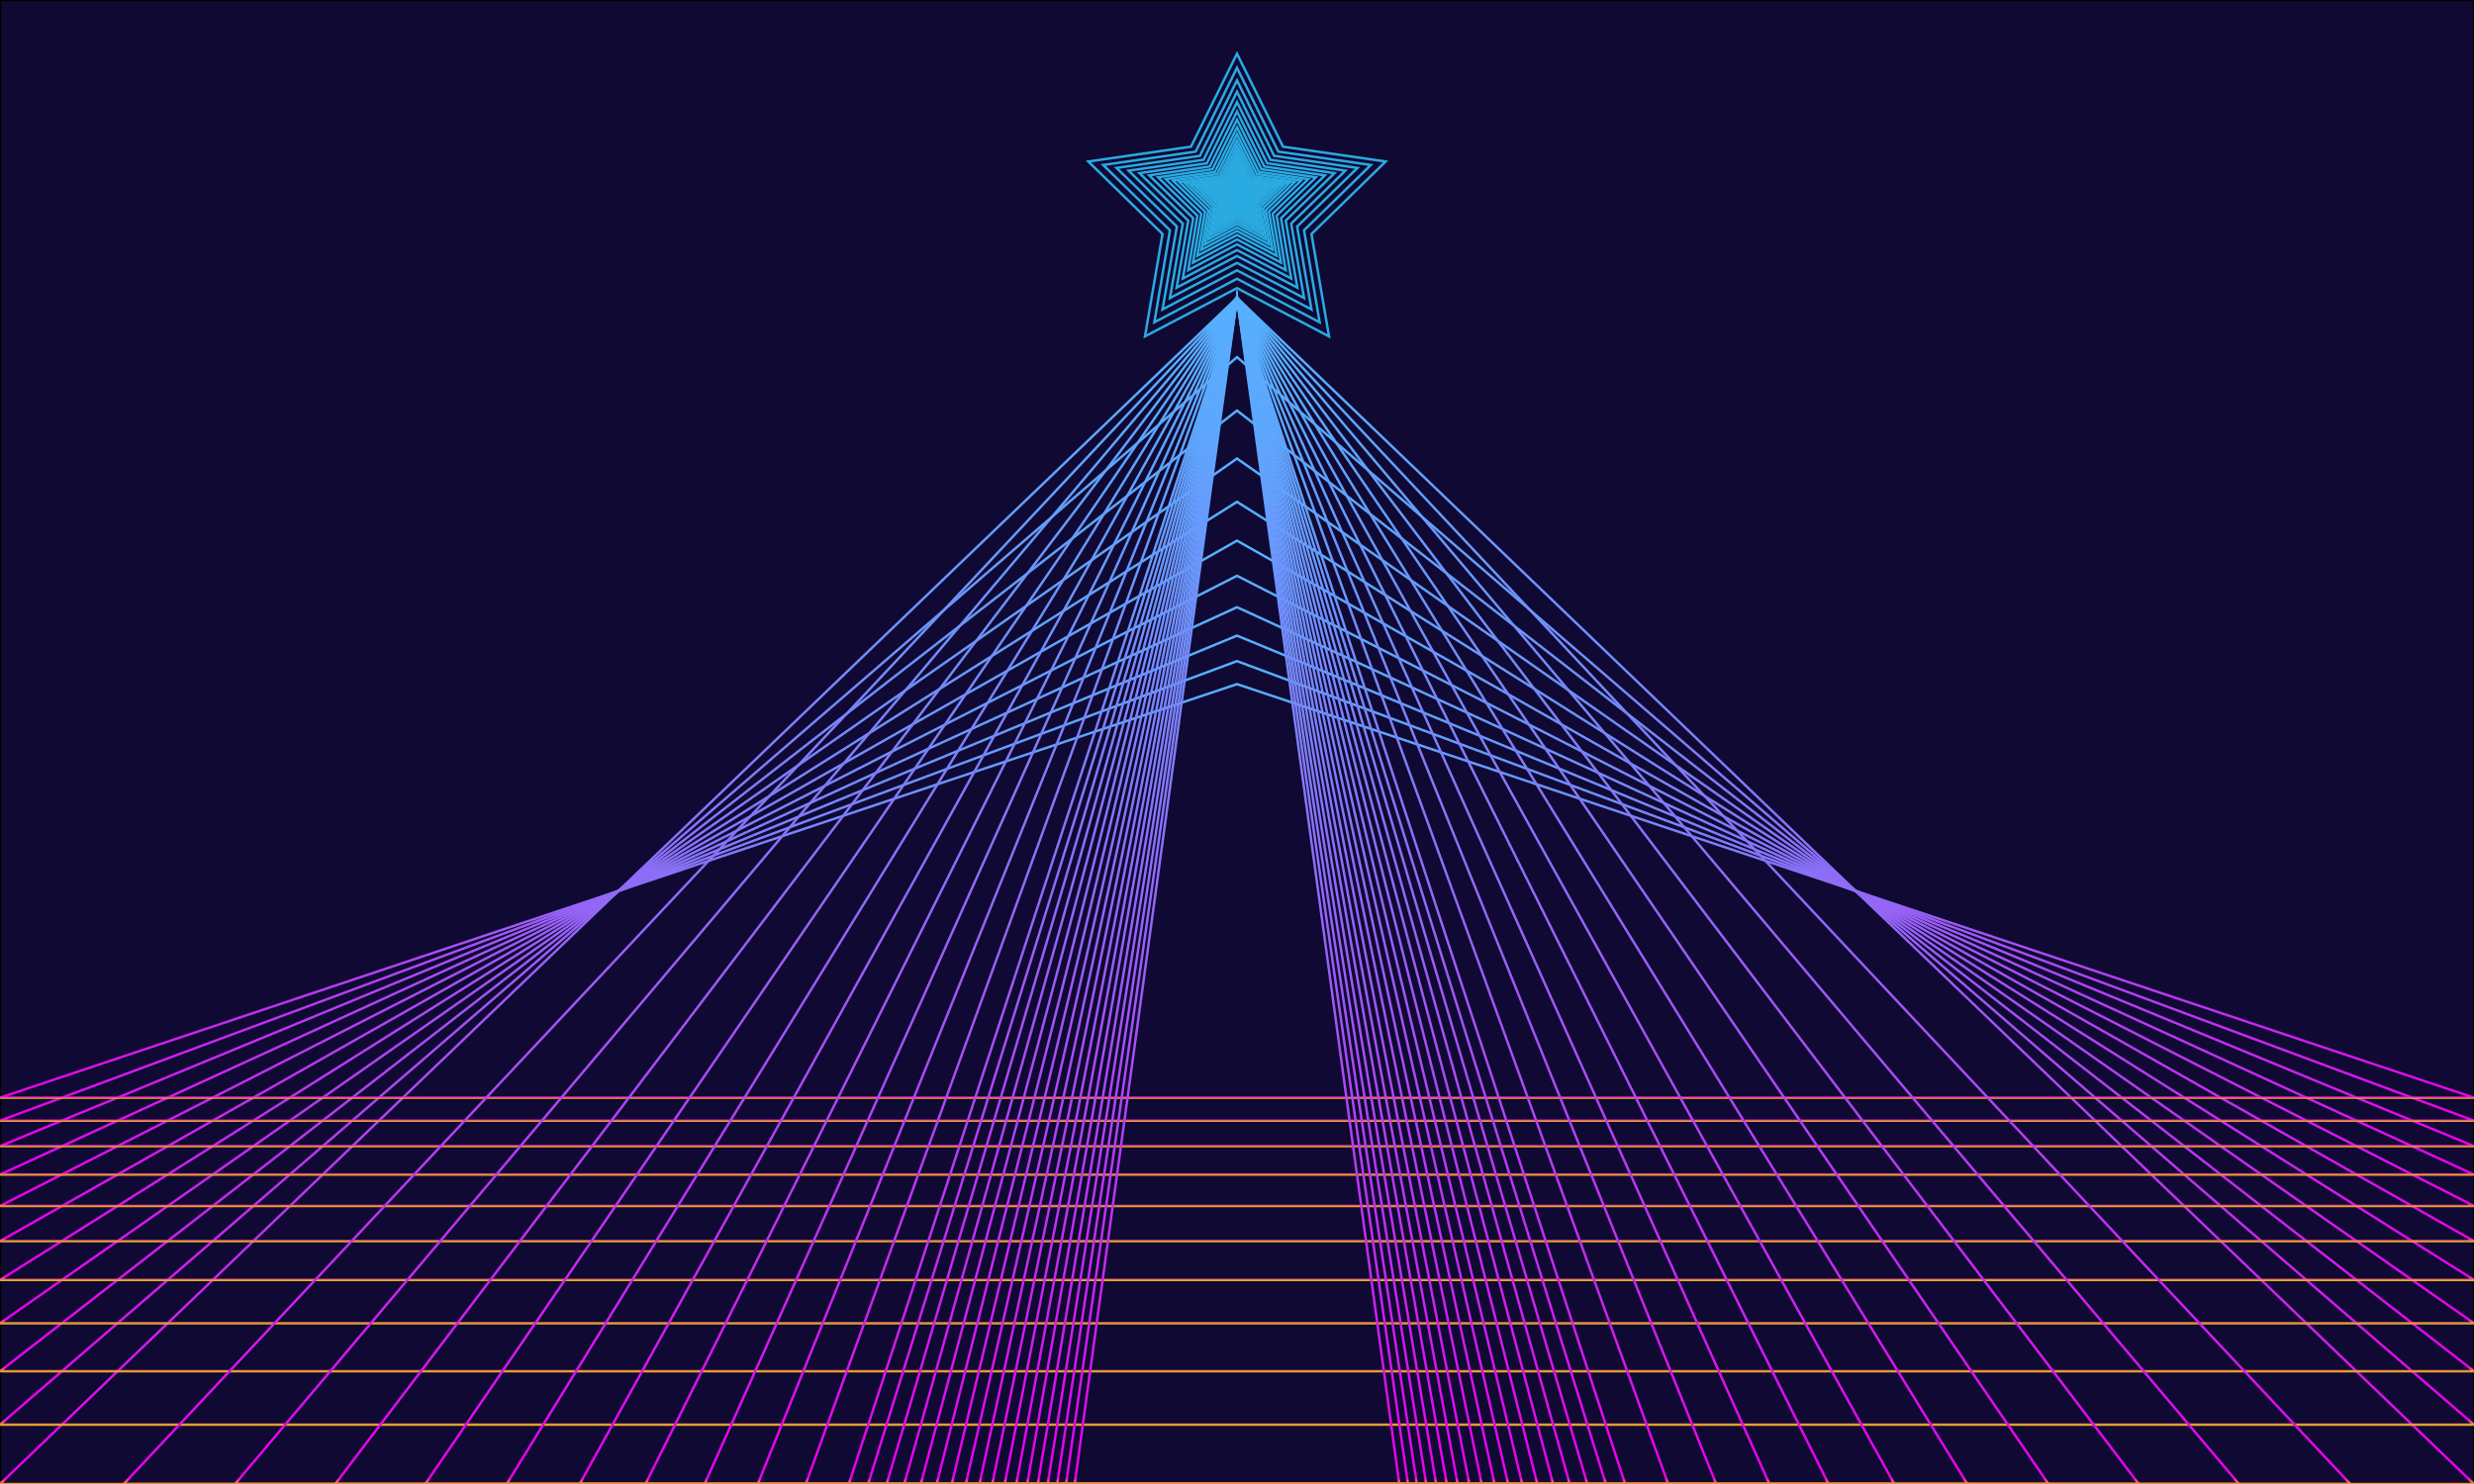 <?xml version="1.0" encoding="utf-8"?>
<!-- Generator: Adobe Illustrator 21.1.0, SVG Export Plug-In . SVG Version: 6.00 Build 0)  -->
<svg version="1.1" id="图层_1" xmlns="http://www.w3.org/2000/svg" xmlns:xlink="http://www.w3.org/1999/xlink" x="0px" y="0px"
	 viewBox="0 0 1000 600" style="enable-background:new 0 0 1000 600;" xml:space="preserve">
<style type="text/css">
	.st0{fill:#0F0933;stroke:#000000;stroke-miterlimit:10;}
	.st1{fill:none;stroke:#29ABE2;stroke-miterlimit:10;}
	.st2{fill:none;stroke:url(#SVGID_1_);stroke-miterlimit:10;}
	.st3{fill:none;stroke:url(#SVGID_2_);stroke-miterlimit:10;}
	.st4{fill:none;stroke:url(#SVGID_3_);stroke-miterlimit:10;}
	.st5{fill:none;stroke:url(#SVGID_4_);stroke-miterlimit:10;}
	.st6{fill:none;stroke:url(#SVGID_5_);stroke-miterlimit:10;}
	.st7{fill:none;stroke:url(#SVGID_6_);stroke-miterlimit:10;}
	.st8{fill:none;stroke:url(#SVGID_7_);stroke-miterlimit:10;}
	.st9{fill:none;stroke:url(#SVGID_8_);stroke-miterlimit:10;}
	.st10{fill:none;stroke:url(#SVGID_9_);stroke-miterlimit:10;}
	.st11{fill:none;stroke:url(#SVGID_10_);stroke-miterlimit:10;}
	.st12{fill:none;stroke:url(#SVGID_11_);stroke-miterlimit:10;}
	.st13{fill:none;stroke:url(#SVGID_12_);stroke-miterlimit:10;}
	.st14{fill:none;stroke:url(#SVGID_13_);stroke-miterlimit:10;}
	.st15{fill:none;stroke:url(#SVGID_14_);stroke-miterlimit:10;}
	.st16{fill:none;stroke:url(#SVGID_15_);stroke-miterlimit:10;}
	.st17{fill:none;stroke:url(#SVGID_16_);stroke-miterlimit:10;}
	.st18{fill:none;stroke:url(#SVGID_17_);stroke-miterlimit:10;}
	.st19{fill:none;stroke:url(#SVGID_18_);stroke-miterlimit:10;}
	.st20{fill:none;stroke:url(#SVGID_19_);stroke-miterlimit:10;}
	.st21{fill:none;stroke:url(#SVGID_20_);stroke-miterlimit:10;}
	.st22{fill:none;stroke:url(#SVGID_21_);stroke-miterlimit:10;}
	.st23{fill:none;stroke:url(#SVGID_22_);stroke-miterlimit:10;}
	.st24{fill:none;stroke:url(#SVGID_23_);stroke-miterlimit:10;}
	.st25{fill:none;stroke:url(#SVGID_24_);stroke-miterlimit:10;}
	.st26{fill:none;stroke:url(#SVGID_25_);stroke-miterlimit:10;}
	.st27{fill:none;stroke:url(#SVGID_26_);stroke-miterlimit:10;}
	.st28{fill:none;stroke:url(#SVGID_27_);stroke-miterlimit:10;}
	.st29{fill:none;stroke:url(#SVGID_28_);stroke-miterlimit:10;}
	.st30{fill:none;stroke:url(#SVGID_29_);stroke-miterlimit:10;}
	.st31{fill:none;stroke:url(#SVGID_30_);stroke-miterlimit:10;}
	.st32{fill:none;stroke:url(#SVGID_31_);stroke-miterlimit:10;}
	.st33{fill:none;stroke:url(#SVGID_32_);stroke-miterlimit:10;}
	.st34{fill:none;stroke:url(#SVGID_33_);stroke-miterlimit:10;}
	.st35{fill:none;stroke:url(#SVGID_34_);stroke-miterlimit:10;}
	.st36{fill:none;stroke:url(#SVGID_35_);stroke-miterlimit:10;}
	.st37{fill:none;stroke:url(#SVGID_36_);stroke-miterlimit:10;}
	.st38{fill:none;stroke:url(#SVGID_37_);stroke-miterlimit:10;}
	.st39{fill:none;stroke:url(#SVGID_38_);stroke-miterlimit:10;}
	.st40{fill:none;stroke:url(#SVGID_39_);stroke-miterlimit:10;}
</style>
<rect class="st0" width="1000" height="600"/>
<g>
	<polygon class="st1" points="500,21.7 518.6,59.3 560.1,65.3 530.1,94.6 537.2,136 500,116.5 462.8,136 469.9,94.6 439.9,65.3 
		481.4,59.3 	"/>
	<polygon class="st1" points="500,27.4 516.7,61.3 554.1,66.7 527.1,93.1 533.4,130.3 500,112.7 466.6,130.3 472.9,93.1 445.9,66.7 
		483.3,61.3 	"/>
	<polygon class="st1" points="500,32.5 515,63 548.7,67.9 524.3,91.6 530.1,125.1 500,109.3 469.9,125.1 475.7,91.6 451.3,67.9 
		485,63 	"/>
	<polygon class="st1" points="500,37.1 513.5,64.6 543.8,69 521.9,90.4 527.1,120.5 500,106.3 472.9,120.5 478.1,90.4 456.2,69 
		486.5,64.6 	"/>
	<polygon class="st1" points="500,41.3 512.2,66 539.4,70 519.7,89.2 524.4,116.3 500,103.5 475.6,116.3 480.3,89.2 460.6,70 
		487.8,66 	"/>
	<polygon class="st1" points="500,45.1 511,67.3 535.5,70.9 517.8,88.2 521.9,112.6 500,101.1 478.1,112.6 482.3,88.2 464.5,70.9 
		489,67.3 	"/>
	<polygon class="st1" points="500,48.4 509.9,68.4 531.9,71.7 516,87.2 519.7,109.2 500,98.8 480.3,109.2 484,87.2 468.1,71.7 
		490.1,68.4 	"/>
	<polygon class="st1" points="500,51.5 508.9,69.5 528.8,72.4 514.4,86.4 517.8,106.2 500,96.8 482.2,106.2 485.6,86.4 471.2,72.4 
		491.1,69.5 	"/>
	<polygon class="st1" points="500,54.2 508,70.4 525.9,73 512.9,85.6 516,103.4 500,95 484,103.4 487.1,85.6 474.1,73 492,70.4 	"/>
	<polygon class="st1" points="500,56.7 507.2,71.3 523.3,73.6 511.6,85 514.4,101 500,93.4 485.6,101 488.4,85 476.7,73.6 
		492.8,71.3 	"/>
	<polygon class="st1" points="500,58.9 506.5,72 521,74.1 510.5,84.3 513,98.8 500,92 487,98.8 489.5,84.3 479,74.1 493.5,72 	"/>
	<polygon class="st1" points="500,60.9 505.8,72.7 518.9,74.6 509.4,83.8 511.7,96.8 500,90.6 488.3,96.8 490.6,83.8 481.1,74.6 
		494.2,72.7 	"/>
	<polygon class="st1" points="500,62.7 505.2,73.3 517,75 508.5,83.3 510.5,95 500,89.5 489.5,95 491.5,83.3 483,75 494.8,73.3 	"/>
	<polygon class="st1" points="500,64.3 504.7,73.9 515.3,75.4 507.6,82.8 509.4,93.4 500,88.4 490.6,93.4 492.4,82.8 484.7,75.4 
		495.3,73.9 	"/>
	<polygon class="st1" points="500,65.8 504.3,74.4 513.8,75.7 506.9,82.4 508.5,91.9 500,87.4 491.5,91.9 493.1,82.4 486.2,75.7 
		495.7,74.4 	"/>
	<polygon class="st1" points="500,67.1 503.8,74.8 512.4,76.1 506.2,82.1 507.7,90.6 500,86.6 492.3,90.6 493.8,82.1 487.6,76.1 
		496.2,74.8 	"/>
	<polygon class="st1" points="500,68.2 503.4,75.2 511.1,76.3 505.6,81.8 506.9,89.4 500,85.8 493.1,89.4 494.4,81.8 488.9,76.3 
		496.6,75.2 	"/>
	<polygon class="st1" points="500,69.3 503.1,75.6 510,76.6 505,81.5 506.2,88.4 500,85.1 493.8,88.4 495,81.5 490,76.6 496.9,75.6 
			"/>
	<polygon class="st1" points="500,70.2 502.8,75.9 509,76.8 504.5,81.2 505.6,87.4 500,84.5 494.4,87.4 495.5,81.2 491,76.8 
		497.2,75.9 	"/>
	<polygon class="st1" points="500,71.1 502.5,76.2 508.1,77 504.1,81 505,86.6 500,83.9 495,86.6 495.9,81 491.9,77 497.5,76.2 	"/>
	<polygon class="st1" points="500,71.9 502.3,76.5 507.3,77.2 503.7,80.8 504.5,85.8 500,83.4 495.5,85.8 496.3,80.8 492.7,77.2 
		497.7,76.5 	"/>
	<polygon class="st1" points="500,72.6 502,76.7 506.6,77.4 503.3,80.6 504.1,85.1 500,82.9 495.9,85.1 496.7,80.6 493.4,77.4 
		498,76.7 	"/>
	<polygon class="st1" points="500,73.2 501.8,76.9 505.9,77.5 503,80.4 503.7,84.5 500,82.5 496.3,84.5 497,80.4 494.1,77.5 
		498.2,76.9 	"/>
	<polygon class="st1" points="500,73.8 501.6,77.1 505.3,77.6 502.7,80.2 503.3,83.9 500,82.2 496.7,83.9 497.3,80.2 494.7,77.6 
		498.4,77.1 	"/>
	<polygon class="st1" points="500,74.3 501.5,77.3 504.8,77.8 502.4,80.1 503,83.4 500,81.8 497,83.4 497.6,80.1 495.2,77.8 
		498.5,77.3 	"/>
	<polygon class="st1" points="500,74.7 501.3,77.4 504.3,77.9 502.2,80 502.7,82.9 500,81.5 497.3,82.9 497.8,80 495.7,77.9 
		498.7,77.4 	"/>
	<polygon class="st1" points="500,75.1 501.2,77.6 503.9,78 501.9,79.9 502.4,82.5 500,81.3 497.6,82.5 498.1,79.9 496.1,78 
		498.8,77.6 	"/>
	<polygon class="st1" points="500,75.5 501.1,77.7 503.5,78 501.7,79.7 502.2,82.2 500,81 497.8,82.2 498.3,79.7 496.5,78 
		498.9,77.7 	"/>
	<polygon class="st1" points="500,75.8 501,77.8 503.1,78.1 501.6,79.7 501.9,81.8 500,80.8 498.1,81.8 498.4,79.7 496.9,78.1 
		499,77.8 	"/>
	<polygon class="st1" points="500,76.1 500.9,77.9 502.8,78.2 501.4,79.6 501.8,81.5 500,80.6 498.2,81.5 498.6,79.6 497.2,78.2 
		499.1,77.9 	"/>
	<polygon class="st1" points="500,76.4 500.8,78 502.5,78.3 501.3,79.5 501.6,81.3 500,80.4 498.4,81.3 498.7,79.5 497.5,78.3 
		499.2,78 	"/>
	<polygon class="st1" points="500,76.6 500.7,78.1 502.3,78.3 501.1,79.4 501.4,81 500,80.3 498.6,81 498.9,79.4 497.7,78.3 
		499.3,78.1 	"/>
	<polygon class="st1" points="500,76.9 500.6,78.2 502.1,78.4 501,79.4 501.3,80.8 500,80.1 498.7,80.8 499,79.4 497.9,78.4 
		499.4,78.2 	"/>
	<polygon class="st1" points="500,77.1 500.6,78.2 501.9,78.4 500.9,79.3 501.1,80.6 500,80 498.9,80.6 499.1,79.3 498.1,78.4 
		499.4,78.2 	"/>
	<polygon class="st1" points="500,77.2 500.5,78.3 501.7,78.5 500.8,79.3 501,80.4 500,79.9 499,80.4 499.2,79.3 498.3,78.5 
		499.5,78.3 	"/>
	<polygon class="st1" points="500,77.4 500.5,78.3 501.5,78.5 500.8,79.2 500.9,80.3 500,79.8 499.1,80.3 499.2,79.2 498.5,78.5 
		499.5,78.3 	"/>
	<polygon class="st1" points="500,77.5 500.4,78.4 501.4,78.5 500.7,79.2 500.8,80.1 500,79.7 499.2,80.1 499.3,79.2 498.6,78.5 
		499.6,78.4 	"/>
	<polygon class="st1" points="500,77.7 500.4,78.4 501.2,78.6 500.6,79.2 500.8,80 500,79.6 499.2,80 499.4,79.2 498.8,78.6 
		499.6,78.4 	"/>
	<polygon class="st1" points="500,77.8 500.3,78.5 501.1,78.6 500.5,79.1 500.7,79.9 500,79.5 499.3,79.9 499.5,79.1 498.9,78.6 
		499.7,78.5 	"/>
	<polygon class="st1" points="500,77.9 500.3,78.5 501,78.6 500.5,79.1 500.6,79.8 500,79.4 499.4,79.8 499.5,79.1 499,78.6 
		499.7,78.5 	"/>
	<polygon class="st1" points="500,78 500.3,78.5 500.9,78.6 500.4,79.1 500.5,79.7 500,79.4 499.5,79.7 499.6,79.1 499.1,78.6 
		499.7,78.5 	"/>
	<polygon class="st1" points="500,78.1 500.2,78.6 500.8,78.7 500.4,79 500.5,79.6 500,79.3 499.5,79.6 499.6,79 499.2,78.7 
		499.8,78.6 	"/>
	<polygon class="st1" points="500,78.1 500.2,78.6 500.7,78.7 500.4,79 500.4,79.5 500,79.3 499.6,79.5 499.6,79 499.3,78.7 
		499.8,78.6 	"/>
	<polygon class="st1" points="500,78.2 500.2,78.6 500.6,78.7 500.3,79 500.4,79.4 500,79.2 499.6,79.4 499.7,79 499.4,78.7 
		499.8,78.6 	"/>
	<polygon class="st1" points="500,78.3 500.2,78.6 500.6,78.7 500.3,79 500.4,79.4 500,79.2 499.6,79.4 499.7,79 499.4,78.7 
		499.8,78.6 	"/>
	<polygon class="st1" points="500,78.3 500.2,78.7 500.5,78.7 500.3,79 500.3,79.3 500,79.2 499.7,79.3 499.7,79 499.5,78.7 
		499.8,78.7 	"/>
	<polygon class="st1" points="500,78.4 500.1,78.7 500.5,78.7 500.2,79 500.3,79.3 500,79.1 499.7,79.3 499.8,79 499.5,78.7 
		499.9,78.7 	"/>
</g>
<g>
	<linearGradient id="SVGID_1_" gradientUnits="userSpaceOnUse" x1="500" y1="119.706" x2="500" y2="600.5">
		<stop  offset="0" style="stop-color:#55B0FF"/>
		<stop  offset="0.111" style="stop-color:#5DA7FE"/>
		<stop  offset="0.296" style="stop-color:#728DFB"/>
		<stop  offset="0.533" style="stop-color:#9564F5"/>
		<stop  offset="0.808" style="stop-color:#C42BEE"/>
		<stop  offset="0.994" style="stop-color:#E800E9"/>
		<stop  offset="1" style="stop-color:#E5C500"/>
		<stop  offset="1" style="stop-color:#E59E03"/>
	</linearGradient>
	<polygon class="st2" points="500,120.4 0,600 1000,600 	"/>
	<linearGradient id="SVGID_2_" gradientUnits="userSpaceOnUse" x1="500" y1="143.719" x2="500" y2="576.52">
		<stop  offset="0" style="stop-color:#55B0FF"/>
		<stop  offset="0.111" style="stop-color:#5DA7FE"/>
		<stop  offset="0.296" style="stop-color:#728DFB"/>
		<stop  offset="0.533" style="stop-color:#9564F5"/>
		<stop  offset="0.808" style="stop-color:#C42BEE"/>
		<stop  offset="0.994" style="stop-color:#E800E9"/>
		<stop  offset="1" style="stop-color:#E5C500"/>
		<stop  offset="1" style="stop-color:#E59E03"/>
	</linearGradient>
	<polygon class="st3" points="500,144.4 0,576 1000,576 	"/>
	<linearGradient id="SVGID_3_" gradientUnits="userSpaceOnUse" x1="500" y1="165.328" x2="500" y2="554.938">
		<stop  offset="0" style="stop-color:#55B0FF"/>
		<stop  offset="0.111" style="stop-color:#5DA7FE"/>
		<stop  offset="0.296" style="stop-color:#728DFB"/>
		<stop  offset="0.533" style="stop-color:#9564F5"/>
		<stop  offset="0.808" style="stop-color:#C42BEE"/>
		<stop  offset="0.994" style="stop-color:#E800E9"/>
		<stop  offset="1" style="stop-color:#E5C500"/>
		<stop  offset="1" style="stop-color:#E59E03"/>
	</linearGradient>
	<polygon class="st4" points="500,166 0,554.4 1000,554.4 	"/>
	<linearGradient id="SVGID_4_" gradientUnits="userSpaceOnUse" x1="500" y1="184.775" x2="500" y2="535.514">
		<stop  offset="0" style="stop-color:#55B0FF"/>
		<stop  offset="0.111" style="stop-color:#5DA7FE"/>
		<stop  offset="0.296" style="stop-color:#728DFB"/>
		<stop  offset="0.533" style="stop-color:#9564F5"/>
		<stop  offset="0.808" style="stop-color:#C42BEE"/>
		<stop  offset="0.994" style="stop-color:#E800E9"/>
		<stop  offset="1" style="stop-color:#E5C500"/>
		<stop  offset="1" style="stop-color:#E59E03"/>
	</linearGradient>
	<polygon class="st5" points="500,185.4 0,535 1000,535 	"/>
	<linearGradient id="SVGID_5_" gradientUnits="userSpaceOnUse" x1="500" y1="202.276" x2="500" y2="518.033">
		<stop  offset="0" style="stop-color:#55B0FF"/>
		<stop  offset="0.111" style="stop-color:#5DA7FE"/>
		<stop  offset="0.296" style="stop-color:#728DFB"/>
		<stop  offset="0.533" style="stop-color:#9564F5"/>
		<stop  offset="0.808" style="stop-color:#C42BEE"/>
		<stop  offset="0.994" style="stop-color:#E800E9"/>
		<stop  offset="1" style="stop-color:#E5C500"/>
		<stop  offset="1" style="stop-color:#E59E03"/>
	</linearGradient>
	<polygon class="st6" points="500,202.9 0,517.5 1000,517.5 	"/>
	<linearGradient id="SVGID_6_" gradientUnits="userSpaceOnUse" x1="500" y1="218.025" x2="500" y2="502.299">
		<stop  offset="0" style="stop-color:#55B0FF"/>
		<stop  offset="0.111" style="stop-color:#5DA7FE"/>
		<stop  offset="0.296" style="stop-color:#728DFB"/>
		<stop  offset="0.533" style="stop-color:#9564F5"/>
		<stop  offset="0.808" style="stop-color:#C42BEE"/>
		<stop  offset="0.994" style="stop-color:#E800E9"/>
		<stop  offset="1" style="stop-color:#E5C500"/>
		<stop  offset="1" style="stop-color:#E59E03"/>
	</linearGradient>
	<polygon class="st7" points="500,218.6 0,501.8 1000,501.8 	"/>
	<linearGradient id="SVGID_7_" gradientUnits="userSpaceOnUse" x1="500" y1="232.198" x2="500" y2="488.139">
		<stop  offset="0" style="stop-color:#55B0FF"/>
		<stop  offset="0.111" style="stop-color:#5DA7FE"/>
		<stop  offset="0.296" style="stop-color:#728DFB"/>
		<stop  offset="0.533" style="stop-color:#9564F5"/>
		<stop  offset="0.808" style="stop-color:#C42BEE"/>
		<stop  offset="0.994" style="stop-color:#E800E9"/>
		<stop  offset="1" style="stop-color:#E5C500"/>
		<stop  offset="1" style="stop-color:#E59E03"/>
	</linearGradient>
	<polygon class="st8" points="500,232.8 0,487.6 1000,487.6 	"/>
	<linearGradient id="SVGID_8_" gradientUnits="userSpaceOnUse" x1="500" y1="244.954" x2="500" y2="475.395">
		<stop  offset="0" style="stop-color:#55B0FF"/>
		<stop  offset="0.111" style="stop-color:#5DA7FE"/>
		<stop  offset="0.296" style="stop-color:#728DFB"/>
		<stop  offset="0.533" style="stop-color:#9564F5"/>
		<stop  offset="0.808" style="stop-color:#C42BEE"/>
		<stop  offset="0.994" style="stop-color:#E800E9"/>
		<stop  offset="1" style="stop-color:#E5C500"/>
		<stop  offset="1" style="stop-color:#E59E03"/>
	</linearGradient>
	<polygon class="st9" points="500,245.5 0,474.9 1000,474.9 	"/>
	<linearGradient id="SVGID_9_" gradientUnits="userSpaceOnUse" x1="500" y1="256.432" x2="500" y2="463.926">
		<stop  offset="0" style="stop-color:#55B0FF"/>
		<stop  offset="0.111" style="stop-color:#5DA7FE"/>
		<stop  offset="0.296" style="stop-color:#728DFB"/>
		<stop  offset="0.533" style="stop-color:#9564F5"/>
		<stop  offset="0.808" style="stop-color:#C42BEE"/>
		<stop  offset="0.994" style="stop-color:#E800E9"/>
		<stop  offset="1" style="stop-color:#E5C500"/>
		<stop  offset="1" style="stop-color:#E59E03"/>
	</linearGradient>
	<polygon class="st10" points="500,257 0,463.4 1000,463.4 	"/>
	<linearGradient id="SVGID_10_" gradientUnits="userSpaceOnUse" x1="500" y1="266.762" x2="500" y2="453.603">
		<stop  offset="0" style="stop-color:#55B0FF"/>
		<stop  offset="0.111" style="stop-color:#5DA7FE"/>
		<stop  offset="0.296" style="stop-color:#728DFB"/>
		<stop  offset="0.533" style="stop-color:#9564F5"/>
		<stop  offset="0.808" style="stop-color:#C42BEE"/>
		<stop  offset="0.994" style="stop-color:#E800E9"/>
		<stop  offset="1" style="stop-color:#E5C500"/>
		<stop  offset="1" style="stop-color:#E59E03"/>
	</linearGradient>
	<polygon class="st11" points="500,267.3 0,453.1 1000,453.1 	"/>
	<linearGradient id="SVGID_11_" gradientUnits="userSpaceOnUse" x1="500" y1="276.059" x2="500" y2="444.313">
		<stop  offset="0" style="stop-color:#55B0FF"/>
		<stop  offset="0.111" style="stop-color:#5DA7FE"/>
		<stop  offset="0.296" style="stop-color:#728DFB"/>
		<stop  offset="0.533" style="stop-color:#9564F5"/>
		<stop  offset="0.808" style="stop-color:#C42BEE"/>
		<stop  offset="0.994" style="stop-color:#E800E9"/>
		<stop  offset="1" style="stop-color:#E5C500"/>
		<stop  offset="1" style="stop-color:#E59E03"/>
	</linearGradient>
	<polygon class="st12" points="500,276.6 0,443.8 1000,443.8 	"/>
	<linearGradient id="SVGID_12_" gradientUnits="userSpaceOnUse" x1="500" y1="119.668" x2="500" y2="600.5">
		<stop  offset="0" style="stop-color:#55B0FF"/>
		<stop  offset="0.111" style="stop-color:#5DA7FE"/>
		<stop  offset="0.296" style="stop-color:#728DFB"/>
		<stop  offset="0.533" style="stop-color:#9564F5"/>
		<stop  offset="0.808" style="stop-color:#C42BEE"/>
		<stop  offset="0.994" style="stop-color:#E800E9"/>
		<stop  offset="1" style="stop-color:#E5C500"/>
		<stop  offset="1" style="stop-color:#E59E03"/>
	</linearGradient>
	<polygon class="st13" points="500,120.4 50,600 950,600 	"/>
	<linearGradient id="SVGID_13_" gradientUnits="userSpaceOnUse" x1="500" y1="119.624" x2="500" y2="600.5">
		<stop  offset="0" style="stop-color:#55B0FF"/>
		<stop  offset="0.111" style="stop-color:#5DA7FE"/>
		<stop  offset="0.296" style="stop-color:#728DFB"/>
		<stop  offset="0.533" style="stop-color:#9564F5"/>
		<stop  offset="0.808" style="stop-color:#C42BEE"/>
		<stop  offset="0.994" style="stop-color:#E800E9"/>
		<stop  offset="1" style="stop-color:#E5C500"/>
		<stop  offset="1" style="stop-color:#E59E03"/>
	</linearGradient>
	<polygon class="st14" points="500,120.4 95,600 905,600 	"/>
	<linearGradient id="SVGID_14_" gradientUnits="userSpaceOnUse" x1="500" y1="119.573" x2="500" y2="600.5">
		<stop  offset="0" style="stop-color:#55B0FF"/>
		<stop  offset="0.111" style="stop-color:#5DA7FE"/>
		<stop  offset="0.296" style="stop-color:#728DFB"/>
		<stop  offset="0.533" style="stop-color:#9564F5"/>
		<stop  offset="0.808" style="stop-color:#C42BEE"/>
		<stop  offset="0.994" style="stop-color:#E800E9"/>
		<stop  offset="1" style="stop-color:#E5C500"/>
		<stop  offset="1" style="stop-color:#E59E03"/>
	</linearGradient>
	<polygon class="st15" points="500,120.4 135.5,600 864.5,600 	"/>
	<linearGradient id="SVGID_15_" gradientUnits="userSpaceOnUse" x1="500" y1="119.513" x2="500" y2="600.5">
		<stop  offset="0" style="stop-color:#55B0FF"/>
		<stop  offset="0.111" style="stop-color:#5DA7FE"/>
		<stop  offset="0.296" style="stop-color:#728DFB"/>
		<stop  offset="0.533" style="stop-color:#9564F5"/>
		<stop  offset="0.808" style="stop-color:#C42BEE"/>
		<stop  offset="0.994" style="stop-color:#E800E9"/>
		<stop  offset="1" style="stop-color:#E5C500"/>
		<stop  offset="1" style="stop-color:#E59E03"/>
	</linearGradient>
	<polygon class="st16" points="500,120.4 171.9,600 828,600 	"/>
	<linearGradient id="SVGID_16_" gradientUnits="userSpaceOnUse" x1="500" y1="119.445" x2="500" y2="600.5">
		<stop  offset="0" style="stop-color:#55B0FF"/>
		<stop  offset="0.111" style="stop-color:#5DA7FE"/>
		<stop  offset="0.296" style="stop-color:#728DFB"/>
		<stop  offset="0.533" style="stop-color:#9564F5"/>
		<stop  offset="0.808" style="stop-color:#C42BEE"/>
		<stop  offset="0.994" style="stop-color:#E800E9"/>
		<stop  offset="1" style="stop-color:#E5C500"/>
		<stop  offset="1" style="stop-color:#E59E03"/>
	</linearGradient>
	<polygon class="st17" points="500,120.4 204.8,600 795.2,600 	"/>
	<linearGradient id="SVGID_17_" gradientUnits="userSpaceOnUse" x1="500" y1="119.367" x2="500" y2="600.5">
		<stop  offset="0" style="stop-color:#55B0FF"/>
		<stop  offset="0.111" style="stop-color:#5DA7FE"/>
		<stop  offset="0.296" style="stop-color:#728DFB"/>
		<stop  offset="0.533" style="stop-color:#9564F5"/>
		<stop  offset="0.808" style="stop-color:#C42BEE"/>
		<stop  offset="0.994" style="stop-color:#E800E9"/>
		<stop  offset="1" style="stop-color:#E5C500"/>
		<stop  offset="1" style="stop-color:#E59E03"/>
	</linearGradient>
	<polygon class="st18" points="500,120.4 234.3,600 765.7,600 	"/>
	<linearGradient id="SVGID_18_" gradientUnits="userSpaceOnUse" x1="500" y1="119.278" x2="500" y2="600.5">
		<stop  offset="0" style="stop-color:#55B0FF"/>
		<stop  offset="0.111" style="stop-color:#5DA7FE"/>
		<stop  offset="0.296" style="stop-color:#728DFB"/>
		<stop  offset="0.533" style="stop-color:#9564F5"/>
		<stop  offset="0.808" style="stop-color:#C42BEE"/>
		<stop  offset="0.994" style="stop-color:#E800E9"/>
		<stop  offset="1" style="stop-color:#E5C500"/>
		<stop  offset="1" style="stop-color:#E59E03"/>
	</linearGradient>
	<polygon class="st19" points="500,120.4 260.9,600 739.1,600 	"/>
	<linearGradient id="SVGID_19_" gradientUnits="userSpaceOnUse" x1="500" y1="119.178" x2="500" y2="600.5">
		<stop  offset="0" style="stop-color:#55B0FF"/>
		<stop  offset="0.111" style="stop-color:#5DA7FE"/>
		<stop  offset="0.296" style="stop-color:#728DFB"/>
		<stop  offset="0.533" style="stop-color:#9564F5"/>
		<stop  offset="0.808" style="stop-color:#C42BEE"/>
		<stop  offset="0.994" style="stop-color:#E800E9"/>
		<stop  offset="1" style="stop-color:#E5C500"/>
		<stop  offset="1" style="stop-color:#E59E03"/>
	</linearGradient>
	<polygon class="st20" points="500,120.4 284.8,600 715.2,600 	"/>
	<linearGradient id="SVGID_20_" gradientUnits="userSpaceOnUse" x1="500" y1="119.064" x2="500" y2="600.5">
		<stop  offset="0" style="stop-color:#55B0FF"/>
		<stop  offset="0.111" style="stop-color:#5DA7FE"/>
		<stop  offset="0.296" style="stop-color:#728DFB"/>
		<stop  offset="0.533" style="stop-color:#9564F5"/>
		<stop  offset="0.808" style="stop-color:#C42BEE"/>
		<stop  offset="0.994" style="stop-color:#E800E9"/>
		<stop  offset="1" style="stop-color:#E5C500"/>
		<stop  offset="1" style="stop-color:#E59E03"/>
	</linearGradient>
	<polygon class="st21" points="500,120.4 306.3,600 693.7,600 	"/>
	<linearGradient id="SVGID_21_" gradientUnits="userSpaceOnUse" x1="500" y1="118.936" x2="500" y2="600.5">
		<stop  offset="0" style="stop-color:#55B0FF"/>
		<stop  offset="0.111" style="stop-color:#5DA7FE"/>
		<stop  offset="0.296" style="stop-color:#728DFB"/>
		<stop  offset="0.533" style="stop-color:#9564F5"/>
		<stop  offset="0.808" style="stop-color:#C42BEE"/>
		<stop  offset="0.994" style="stop-color:#E800E9"/>
		<stop  offset="1" style="stop-color:#E5C500"/>
		<stop  offset="1" style="stop-color:#E59E03"/>
	</linearGradient>
	<polygon class="st22" points="500,120.4 325.7,600 674.3,600 	"/>
	<linearGradient id="SVGID_22_" gradientUnits="userSpaceOnUse" x1="500" y1="118.791" x2="500" y2="600.5">
		<stop  offset="0" style="stop-color:#55B0FF"/>
		<stop  offset="0.111" style="stop-color:#5DA7FE"/>
		<stop  offset="0.296" style="stop-color:#728DFB"/>
		<stop  offset="0.533" style="stop-color:#9564F5"/>
		<stop  offset="0.808" style="stop-color:#C42BEE"/>
		<stop  offset="0.994" style="stop-color:#E800E9"/>
		<stop  offset="1" style="stop-color:#E5C500"/>
		<stop  offset="1" style="stop-color:#E59E03"/>
	</linearGradient>
	<polygon class="st23" points="500,120.4 343.1,600 656.9,600 	"/>
	<linearGradient id="SVGID_23_" gradientUnits="userSpaceOnUse" x1="500" y1="118.714" x2="500" y2="600.5">
		<stop  offset="0" style="stop-color:#55B0FF"/>
		<stop  offset="0.111" style="stop-color:#5DA7FE"/>
		<stop  offset="0.296" style="stop-color:#728DFB"/>
		<stop  offset="0.533" style="stop-color:#9564F5"/>
		<stop  offset="0.808" style="stop-color:#C42BEE"/>
		<stop  offset="0.994" style="stop-color:#E800E9"/>
		<stop  offset="1" style="stop-color:#E5C500"/>
		<stop  offset="1" style="stop-color:#E59E03"/>
	</linearGradient>
	<polygon class="st24" points="500,120.4 350.9,600 649.1,600 	"/>
	<linearGradient id="SVGID_24_" gradientUnits="userSpaceOnUse" x1="500" y1="118.633" x2="500" y2="600.5">
		<stop  offset="0" style="stop-color:#55B0FF"/>
		<stop  offset="0.111" style="stop-color:#5DA7FE"/>
		<stop  offset="0.296" style="stop-color:#728DFB"/>
		<stop  offset="0.533" style="stop-color:#9564F5"/>
		<stop  offset="0.808" style="stop-color:#C42BEE"/>
		<stop  offset="0.994" style="stop-color:#E800E9"/>
		<stop  offset="1" style="stop-color:#E5C500"/>
		<stop  offset="1" style="stop-color:#E59E03"/>
	</linearGradient>
	<polygon class="st25" points="500,120.4 358.4,600 641.6,600 	"/>
	<linearGradient id="SVGID_25_" gradientUnits="userSpaceOnUse" x1="500" y1="118.548" x2="500" y2="600.5">
		<stop  offset="0" style="stop-color:#55B0FF"/>
		<stop  offset="0.111" style="stop-color:#5DA7FE"/>
		<stop  offset="0.296" style="stop-color:#728DFB"/>
		<stop  offset="0.533" style="stop-color:#9564F5"/>
		<stop  offset="0.808" style="stop-color:#C42BEE"/>
		<stop  offset="0.994" style="stop-color:#E800E9"/>
		<stop  offset="1" style="stop-color:#E5C500"/>
		<stop  offset="1" style="stop-color:#E59E03"/>
	</linearGradient>
	<polygon class="st26" points="500,120.4 365.5,600 634.5,600 	"/>
	<linearGradient id="SVGID_26_" gradientUnits="userSpaceOnUse" x1="500" y1="118.457" x2="500" y2="600.5">
		<stop  offset="0" style="stop-color:#55B0FF"/>
		<stop  offset="0.111" style="stop-color:#5DA7FE"/>
		<stop  offset="0.296" style="stop-color:#728DFB"/>
		<stop  offset="0.533" style="stop-color:#9564F5"/>
		<stop  offset="0.808" style="stop-color:#C42BEE"/>
		<stop  offset="0.994" style="stop-color:#E800E9"/>
		<stop  offset="1" style="stop-color:#E5C500"/>
		<stop  offset="1" style="stop-color:#E59E03"/>
	</linearGradient>
	<polygon class="st27" points="500,120.4 372.2,600 627.8,600 	"/>
	<linearGradient id="SVGID_27_" gradientUnits="userSpaceOnUse" x1="500" y1="118.362" x2="500" y2="600.5">
		<stop  offset="0" style="stop-color:#55B0FF"/>
		<stop  offset="0.111" style="stop-color:#5DA7FE"/>
		<stop  offset="0.296" style="stop-color:#728DFB"/>
		<stop  offset="0.533" style="stop-color:#9564F5"/>
		<stop  offset="0.808" style="stop-color:#C42BEE"/>
		<stop  offset="0.994" style="stop-color:#E800E9"/>
		<stop  offset="1" style="stop-color:#E5C500"/>
		<stop  offset="1" style="stop-color:#E59E03"/>
	</linearGradient>
	<polygon class="st28" points="500,120.4 378.6,600 621.4,600 	"/>
	<linearGradient id="SVGID_28_" gradientUnits="userSpaceOnUse" x1="500" y1="118.261" x2="500" y2="600.5">
		<stop  offset="0" style="stop-color:#55B0FF"/>
		<stop  offset="0.111" style="stop-color:#5DA7FE"/>
		<stop  offset="0.296" style="stop-color:#728DFB"/>
		<stop  offset="0.533" style="stop-color:#9564F5"/>
		<stop  offset="0.808" style="stop-color:#C42BEE"/>
		<stop  offset="0.994" style="stop-color:#E800E9"/>
		<stop  offset="1" style="stop-color:#E5C500"/>
		<stop  offset="1" style="stop-color:#E59E03"/>
	</linearGradient>
	<polygon class="st29" points="500,120.4 384.7,600 615.3,600 	"/>
	<linearGradient id="SVGID_29_" gradientUnits="userSpaceOnUse" x1="500" y1="118.154" x2="500" y2="600.5">
		<stop  offset="0" style="stop-color:#55B0FF"/>
		<stop  offset="0.111" style="stop-color:#5DA7FE"/>
		<stop  offset="0.296" style="stop-color:#728DFB"/>
		<stop  offset="0.533" style="stop-color:#9564F5"/>
		<stop  offset="0.808" style="stop-color:#C42BEE"/>
		<stop  offset="0.994" style="stop-color:#E800E9"/>
		<stop  offset="1" style="stop-color:#E5C500"/>
		<stop  offset="1" style="stop-color:#E59E03"/>
	</linearGradient>
	<polygon class="st30" points="500,120.4 390.4,600 609.6,600 	"/>
	<linearGradient id="SVGID_30_" gradientUnits="userSpaceOnUse" x1="500" y1="118.042" x2="500" y2="600.5">
		<stop  offset="0" style="stop-color:#55B0FF"/>
		<stop  offset="0.111" style="stop-color:#5DA7FE"/>
		<stop  offset="0.296" style="stop-color:#728DFB"/>
		<stop  offset="0.533" style="stop-color:#9564F5"/>
		<stop  offset="0.808" style="stop-color:#C42BEE"/>
		<stop  offset="0.994" style="stop-color:#E800E9"/>
		<stop  offset="1" style="stop-color:#E5C500"/>
		<stop  offset="1" style="stop-color:#E59E03"/>
	</linearGradient>
	<polygon class="st31" points="500,120.4 395.9,600 604.1,600 	"/>
	<linearGradient id="SVGID_31_" gradientUnits="userSpaceOnUse" x1="500" y1="117.923" x2="500" y2="600.5">
		<stop  offset="0" style="stop-color:#55B0FF"/>
		<stop  offset="0.111" style="stop-color:#5DA7FE"/>
		<stop  offset="0.296" style="stop-color:#728DFB"/>
		<stop  offset="0.533" style="stop-color:#9564F5"/>
		<stop  offset="0.808" style="stop-color:#C42BEE"/>
		<stop  offset="0.994" style="stop-color:#E800E9"/>
		<stop  offset="1" style="stop-color:#E5C500"/>
		<stop  offset="1" style="stop-color:#E59E03"/>
	</linearGradient>
	<polygon class="st32" points="500,120.4 401.1,600 598.9,600 	"/>
	<linearGradient id="SVGID_32_" gradientUnits="userSpaceOnUse" x1="500" y1="117.798" x2="500" y2="600.5">
		<stop  offset="0" style="stop-color:#55B0FF"/>
		<stop  offset="0.111" style="stop-color:#5DA7FE"/>
		<stop  offset="0.296" style="stop-color:#728DFB"/>
		<stop  offset="0.533" style="stop-color:#9564F5"/>
		<stop  offset="0.808" style="stop-color:#C42BEE"/>
		<stop  offset="0.994" style="stop-color:#E800E9"/>
		<stop  offset="1" style="stop-color:#E5C500"/>
		<stop  offset="1" style="stop-color:#E59E03"/>
	</linearGradient>
	<polygon class="st33" points="500,120.4 406.1,600 593.9,600 	"/>
	<linearGradient id="SVGID_33_" gradientUnits="userSpaceOnUse" x1="500" y1="117.666" x2="500" y2="600.5">
		<stop  offset="0" style="stop-color:#55B0FF"/>
		<stop  offset="0.111" style="stop-color:#5DA7FE"/>
		<stop  offset="0.296" style="stop-color:#728DFB"/>
		<stop  offset="0.533" style="stop-color:#9564F5"/>
		<stop  offset="0.808" style="stop-color:#C42BEE"/>
		<stop  offset="0.994" style="stop-color:#E800E9"/>
		<stop  offset="1" style="stop-color:#E5C500"/>
		<stop  offset="1" style="stop-color:#E59E03"/>
	</linearGradient>
	<polygon class="st34" points="500,120.4 410.8,600 589.2,600 	"/>
	<linearGradient id="SVGID_34_" gradientUnits="userSpaceOnUse" x1="500" y1="117.527" x2="500" y2="600.5">
		<stop  offset="0" style="stop-color:#55B0FF"/>
		<stop  offset="0.111" style="stop-color:#5DA7FE"/>
		<stop  offset="0.296" style="stop-color:#728DFB"/>
		<stop  offset="0.533" style="stop-color:#9564F5"/>
		<stop  offset="0.808" style="stop-color:#C42BEE"/>
		<stop  offset="0.994" style="stop-color:#E800E9"/>
		<stop  offset="1" style="stop-color:#E5C500"/>
		<stop  offset="1" style="stop-color:#E59E03"/>
	</linearGradient>
	<polygon class="st35" points="500,120.4 415.2,600 584.8,600 	"/>
	<linearGradient id="SVGID_35_" gradientUnits="userSpaceOnUse" x1="500" y1="117.38" x2="500" y2="600.5">
		<stop  offset="0" style="stop-color:#55B0FF"/>
		<stop  offset="0.111" style="stop-color:#5DA7FE"/>
		<stop  offset="0.296" style="stop-color:#728DFB"/>
		<stop  offset="0.533" style="stop-color:#9564F5"/>
		<stop  offset="0.808" style="stop-color:#C42BEE"/>
		<stop  offset="0.994" style="stop-color:#E800E9"/>
		<stop  offset="1" style="stop-color:#E5C500"/>
		<stop  offset="1" style="stop-color:#E59E03"/>
	</linearGradient>
	<polygon class="st36" points="500,120.4 419.5,600 580.5,600 	"/>
	<linearGradient id="SVGID_36_" gradientUnits="userSpaceOnUse" x1="500" y1="117.225" x2="500" y2="600.5">
		<stop  offset="0" style="stop-color:#55B0FF"/>
		<stop  offset="0.111" style="stop-color:#5DA7FE"/>
		<stop  offset="0.296" style="stop-color:#728DFB"/>
		<stop  offset="0.533" style="stop-color:#9564F5"/>
		<stop  offset="0.808" style="stop-color:#C42BEE"/>
		<stop  offset="0.994" style="stop-color:#E800E9"/>
		<stop  offset="1" style="stop-color:#E5C500"/>
		<stop  offset="1" style="stop-color:#E59E03"/>
	</linearGradient>
	<polygon class="st37" points="500,120.4 423.5,600 576.5,600 	"/>
	<linearGradient id="SVGID_37_" gradientUnits="userSpaceOnUse" x1="500" y1="117.062" x2="500" y2="600.5">
		<stop  offset="0" style="stop-color:#55B0FF"/>
		<stop  offset="0.111" style="stop-color:#5DA7FE"/>
		<stop  offset="0.296" style="stop-color:#728DFB"/>
		<stop  offset="0.533" style="stop-color:#9564F5"/>
		<stop  offset="0.808" style="stop-color:#C42BEE"/>
		<stop  offset="0.994" style="stop-color:#E800E9"/>
		<stop  offset="1" style="stop-color:#E5C500"/>
		<stop  offset="1" style="stop-color:#E59E03"/>
	</linearGradient>
	<polygon class="st38" points="500,120.4 427.3,600 572.7,600 	"/>
	<linearGradient id="SVGID_38_" gradientUnits="userSpaceOnUse" x1="500" y1="116.891" x2="500" y2="600.5">
		<stop  offset="0" style="stop-color:#55B0FF"/>
		<stop  offset="0.111" style="stop-color:#5DA7FE"/>
		<stop  offset="0.296" style="stop-color:#728DFB"/>
		<stop  offset="0.533" style="stop-color:#9564F5"/>
		<stop  offset="0.808" style="stop-color:#C42BEE"/>
		<stop  offset="0.994" style="stop-color:#E800E9"/>
		<stop  offset="1" style="stop-color:#E5C500"/>
		<stop  offset="1" style="stop-color:#E59E03"/>
	</linearGradient>
	<polygon class="st39" points="500,120.4 430.9,600 569.1,600 	"/>
	<linearGradient id="SVGID_39_" gradientUnits="userSpaceOnUse" x1="500" y1="116.71" x2="500" y2="600.5">
		<stop  offset="0" style="stop-color:#55B0FF"/>
		<stop  offset="0.111" style="stop-color:#5DA7FE"/>
		<stop  offset="0.296" style="stop-color:#728DFB"/>
		<stop  offset="0.533" style="stop-color:#9564F5"/>
		<stop  offset="0.808" style="stop-color:#C42BEE"/>
		<stop  offset="0.994" style="stop-color:#E800E9"/>
		<stop  offset="1" style="stop-color:#E5C500"/>
		<stop  offset="1" style="stop-color:#E59E03"/>
	</linearGradient>
	<polygon class="st40" points="500,120.4 434.4,600 565.6,600 	"/>
</g>
</svg>
